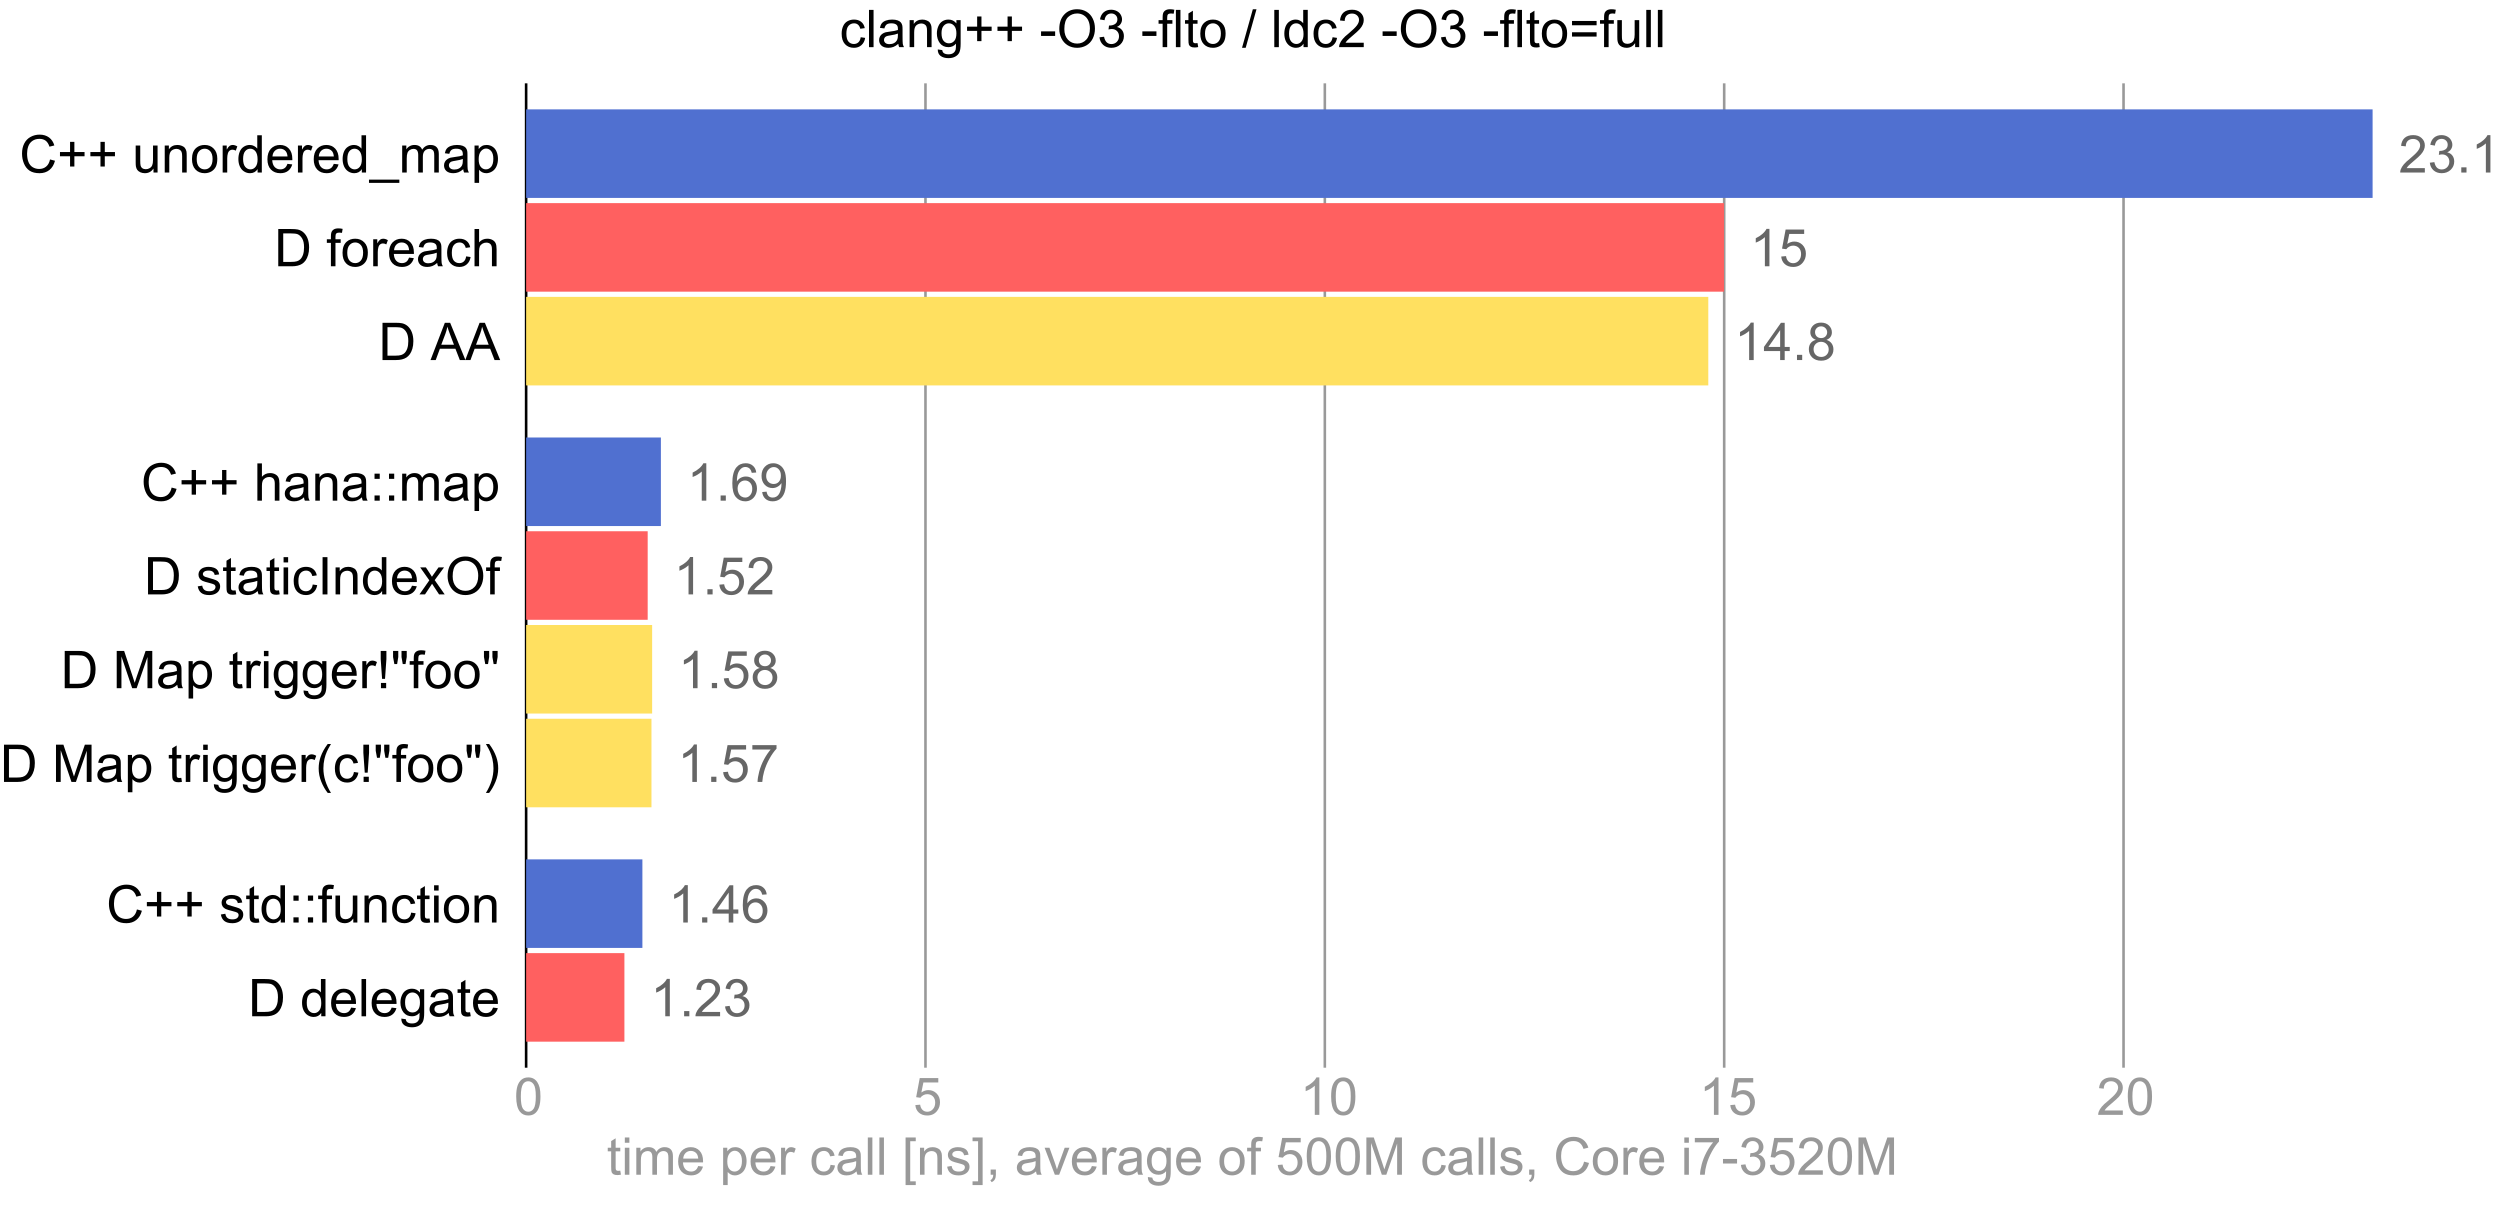 <?xml version="1.0" encoding="UTF-8"?>
<svg xmlns="http://www.w3.org/2000/svg" xmlns:xlink="http://www.w3.org/1999/xlink" width="480pt" height="234pt" viewBox="0 0 480 234" version="1.1">
<defs>
<g>
<symbol overflow="visible" id="glyph0-0">
<path style="stroke:none;" d="M 1.25 0 L 1.25 -6.25 L 6.25 -6.25 L 6.25 0 Z M 1.406 -0.156 L 6.094 -0.156 L 6.094 -6.094 L 1.406 -6.094 Z M 1.406 -0.156 "/>
</symbol>
<symbol overflow="visible" id="glyph0-1">
<path style="stroke:none;" d="M 4.047 -1.906 L 4.906 -1.781 C 4.812 -1.188 4.566 -0.719 4.172 -0.375 C 3.785 -0.039 3.312 0.125 2.75 0.125 C 2.039 0.125 1.469 -0.109 1.031 -0.578 C 0.602 -1.047 0.391 -1.711 0.391 -2.578 C 0.391 -3.129 0.484 -3.613 0.672 -4.031 C 0.859 -4.457 1.141 -4.773 1.516 -4.984 C 1.891 -5.191 2.301 -5.297 2.75 -5.297 C 3.312 -5.297 3.77 -5.156 4.125 -4.875 C 4.488 -4.594 4.723 -4.188 4.828 -3.656 L 3.969 -3.531 C 3.883 -3.875 3.738 -4.133 3.531 -4.312 C 3.332 -4.488 3.082 -4.578 2.781 -4.578 C 2.344 -4.578 1.984 -4.414 1.703 -4.094 C 1.43 -3.781 1.297 -3.281 1.297 -2.594 C 1.297 -1.895 1.426 -1.391 1.688 -1.078 C 1.957 -0.766 2.305 -0.609 2.734 -0.609 C 3.078 -0.609 3.363 -0.711 3.594 -0.922 C 3.832 -1.129 3.984 -1.457 4.047 -1.906 Z M 4.047 -1.906 "/>
</symbol>
<symbol overflow="visible" id="glyph0-2">
<path style="stroke:none;" d="M 0.641 0 L 0.641 -7.156 L 1.516 -7.156 L 1.516 0 Z M 0.641 0 "/>
</symbol>
<symbol overflow="visible" id="glyph0-3">
<path style="stroke:none;" d="M 4.047 -0.641 C 3.723 -0.359 3.41 -0.16 3.109 -0.047 C 2.805 0.066 2.484 0.125 2.141 0.125 C 1.566 0.125 1.125 -0.016 0.812 -0.297 C 0.508 -0.578 0.359 -0.938 0.359 -1.375 C 0.359 -1.625 0.414 -1.852 0.531 -2.062 C 0.645 -2.27 0.797 -2.438 0.984 -2.562 C 1.172 -2.695 1.383 -2.797 1.625 -2.859 C 1.789 -2.898 2.051 -2.941 2.406 -2.984 C 3.113 -3.066 3.633 -3.172 3.969 -3.297 C 3.969 -3.41 3.969 -3.484 3.969 -3.516 C 3.969 -3.879 3.883 -4.133 3.719 -4.281 C 3.5 -4.477 3.164 -4.578 2.719 -4.578 C 2.312 -4.578 2.008 -4.504 1.812 -4.359 C 1.613 -4.211 1.469 -3.957 1.375 -3.594 L 0.516 -3.703 C 0.586 -4.078 0.711 -4.375 0.891 -4.594 C 1.078 -4.82 1.336 -4.992 1.672 -5.109 C 2.016 -5.234 2.41 -5.297 2.859 -5.297 C 3.297 -5.297 3.648 -5.242 3.922 -5.141 C 4.203 -5.035 4.406 -4.906 4.531 -4.75 C 4.664 -4.594 4.758 -4.395 4.812 -4.156 C 4.844 -4.008 4.859 -3.738 4.859 -3.344 L 4.859 -2.172 C 4.859 -1.359 4.875 -0.844 4.906 -0.625 C 4.945 -0.406 5.023 -0.195 5.141 0 L 4.219 0 C 4.125 -0.188 4.066 -0.398 4.047 -0.641 Z M 3.969 -2.609 C 3.645 -2.473 3.164 -2.359 2.531 -2.266 C 2.176 -2.211 1.922 -2.156 1.766 -2.094 C 1.617 -2.031 1.504 -1.938 1.422 -1.812 C 1.336 -1.688 1.297 -1.547 1.297 -1.391 C 1.297 -1.16 1.383 -0.969 1.562 -0.812 C 1.738 -0.656 2 -0.578 2.344 -0.578 C 2.688 -0.578 2.988 -0.648 3.25 -0.797 C 3.508 -0.941 3.703 -1.145 3.828 -1.406 C 3.922 -1.602 3.969 -1.895 3.969 -2.281 Z M 3.969 -2.609 "/>
</symbol>
<symbol overflow="visible" id="glyph0-4">
<path style="stroke:none;" d="M 0.656 0 L 0.656 -5.188 L 1.453 -5.188 L 1.453 -4.453 C 1.828 -5.016 2.375 -5.297 3.094 -5.297 C 3.406 -5.297 3.691 -5.238 3.953 -5.125 C 4.223 -5.02 4.422 -4.875 4.547 -4.688 C 4.68 -4.508 4.773 -4.297 4.828 -4.047 C 4.859 -3.879 4.875 -3.594 4.875 -3.188 L 4.875 0 L 4 0 L 4 -3.156 C 4 -3.508 3.961 -3.773 3.891 -3.953 C 3.828 -4.129 3.707 -4.27 3.531 -4.375 C 3.352 -4.488 3.148 -4.547 2.922 -4.547 C 2.547 -4.547 2.219 -4.426 1.938 -4.188 C 1.664 -3.945 1.531 -3.492 1.531 -2.828 L 1.531 0 Z M 0.656 0 "/>
</symbol>
<symbol overflow="visible" id="glyph0-5">
<path style="stroke:none;" d="M 0.5 0.438 L 1.359 0.562 C 1.391 0.82 1.488 1.016 1.656 1.141 C 1.875 1.297 2.172 1.375 2.547 1.375 C 2.953 1.375 3.266 1.289 3.484 1.125 C 3.703 0.969 3.852 0.742 3.938 0.453 C 3.977 0.273 4 -0.098 4 -0.672 C 3.613 -0.223 3.133 0 2.562 0 C 1.852 0 1.301 -0.254 0.906 -0.766 C 0.52 -1.285 0.328 -1.906 0.328 -2.625 C 0.328 -3.113 0.414 -3.566 0.594 -3.984 C 0.77 -4.41 1.023 -4.734 1.359 -4.953 C 1.703 -5.18 2.102 -5.297 2.562 -5.297 C 3.176 -5.297 3.68 -5.051 4.078 -4.562 L 4.078 -5.188 L 4.891 -5.188 L 4.891 -0.703 C 4.891 0.109 4.805 0.68 4.641 1.016 C 4.484 1.348 4.223 1.613 3.859 1.812 C 3.504 2.008 3.066 2.109 2.547 2.109 C 1.93 2.109 1.43 1.969 1.047 1.688 C 0.672 1.406 0.488 0.988 0.5 0.438 Z M 1.219 -2.688 C 1.219 -2.008 1.352 -1.516 1.625 -1.203 C 1.895 -0.891 2.234 -0.734 2.641 -0.734 C 3.047 -0.734 3.383 -0.883 3.656 -1.188 C 3.938 -1.5 4.078 -1.988 4.078 -2.656 C 4.078 -3.289 3.938 -3.77 3.656 -4.094 C 3.375 -4.414 3.031 -4.578 2.625 -4.578 C 2.238 -4.578 1.906 -4.414 1.625 -4.094 C 1.352 -3.781 1.219 -3.312 1.219 -2.688 Z M 1.219 -2.688 "/>
</symbol>
<symbol overflow="visible" id="glyph0-6">
<path style="stroke:none;" d="M 2.5 -1.156 L 2.5 -3.125 L 0.562 -3.125 L 0.562 -3.938 L 2.5 -3.938 L 2.5 -5.891 L 3.328 -5.891 L 3.328 -3.938 L 5.281 -3.938 L 5.281 -3.125 L 3.328 -3.125 L 3.328 -1.156 Z M 2.5 -1.156 "/>
</symbol>
<symbol overflow="visible" id="glyph0-7">
<path style="stroke:none;" d=""/>
</symbol>
<symbol overflow="visible" id="glyph0-8">
<path style="stroke:none;" d="M 0.312 -2.156 L 0.312 -3.031 L 3.016 -3.031 L 3.016 -2.156 Z M 0.312 -2.156 "/>
</symbol>
<symbol overflow="visible" id="glyph0-9">
<path style="stroke:none;" d="M 0.484 -3.484 C 0.484 -4.672 0.801 -5.598 1.438 -6.266 C 2.07 -6.941 2.895 -7.281 3.906 -7.281 C 4.57 -7.281 5.172 -7.125 5.703 -6.812 C 6.234 -6.5 6.633 -6.055 6.906 -5.484 C 7.188 -4.922 7.328 -4.281 7.328 -3.562 C 7.328 -2.844 7.18 -2.195 6.891 -1.625 C 6.598 -1.051 6.18 -0.613 5.641 -0.312 C 5.109 -0.02 4.531 0.125 3.906 0.125 C 3.227 0.125 2.625 -0.035 2.094 -0.359 C 1.562 -0.691 1.16 -1.141 0.891 -1.703 C 0.617 -2.266 0.484 -2.859 0.484 -3.484 Z M 1.453 -3.469 C 1.453 -2.602 1.688 -1.922 2.156 -1.422 C 2.625 -0.93 3.207 -0.688 3.906 -0.688 C 4.613 -0.688 5.195 -0.938 5.656 -1.438 C 6.125 -1.938 6.359 -2.648 6.359 -3.578 C 6.359 -4.16 6.258 -4.664 6.062 -5.094 C 5.863 -5.531 5.57 -5.867 5.188 -6.109 C 4.812 -6.348 4.391 -6.469 3.922 -6.469 C 3.242 -6.469 2.66 -6.238 2.172 -5.781 C 1.691 -5.32 1.453 -4.551 1.453 -3.469 Z M 1.453 -3.469 "/>
</symbol>
<symbol overflow="visible" id="glyph0-10">
<path style="stroke:none;" d="M 0.422 -1.891 L 1.297 -2 C 1.398 -1.508 1.57 -1.148 1.812 -0.922 C 2.051 -0.703 2.348 -0.594 2.703 -0.594 C 3.117 -0.594 3.469 -0.734 3.75 -1.016 C 4.031 -1.305 4.172 -1.664 4.172 -2.094 C 4.172 -2.5 4.039 -2.832 3.781 -3.094 C 3.52 -3.352 3.188 -3.484 2.781 -3.484 C 2.613 -3.484 2.406 -3.453 2.156 -3.391 L 2.25 -4.156 C 2.312 -4.156 2.359 -4.156 2.391 -4.156 C 2.766 -4.156 3.102 -4.25 3.406 -4.438 C 3.707 -4.633 3.859 -4.938 3.859 -5.344 C 3.859 -5.664 3.75 -5.93 3.531 -6.141 C 3.312 -6.359 3.031 -6.469 2.688 -6.469 C 2.344 -6.469 2.055 -6.359 1.828 -6.141 C 1.598 -5.93 1.453 -5.609 1.391 -5.172 L 0.516 -5.328 C 0.617 -5.922 0.859 -6.379 1.234 -6.703 C 1.617 -7.023 2.094 -7.188 2.656 -7.188 C 3.051 -7.188 3.41 -7.102 3.734 -6.938 C 4.066 -6.77 4.316 -6.539 4.484 -6.25 C 4.66 -5.957 4.75 -5.648 4.75 -5.328 C 4.75 -5.016 4.664 -4.734 4.5 -4.484 C 4.344 -4.234 4.098 -4.031 3.766 -3.875 C 4.191 -3.781 4.52 -3.578 4.75 -3.266 C 4.988 -2.961 5.109 -2.578 5.109 -2.109 C 5.109 -1.484 4.879 -0.953 4.422 -0.516 C 3.961 -0.086 3.391 0.125 2.703 0.125 C 2.066 0.125 1.539 -0.062 1.125 -0.438 C 0.719 -0.812 0.484 -1.297 0.422 -1.891 Z M 0.422 -1.891 "/>
</symbol>
<symbol overflow="visible" id="glyph0-11">
<path style="stroke:none;" d="M 0.875 0 L 0.875 -4.5 L 0.094 -4.5 L 0.094 -5.188 L 0.875 -5.188 L 0.875 -5.734 C 0.875 -6.086 0.906 -6.348 0.969 -6.516 C 1.051 -6.742 1.195 -6.926 1.406 -7.062 C 1.625 -7.207 1.926 -7.281 2.312 -7.281 C 2.551 -7.281 2.82 -7.25 3.125 -7.188 L 3 -6.422 C 2.812 -6.453 2.633 -6.469 2.469 -6.469 C 2.207 -6.469 2.02 -6.41 1.906 -6.297 C 1.801 -6.191 1.75 -5.984 1.75 -5.672 L 1.75 -5.188 L 2.75 -5.188 L 2.75 -4.5 L 1.75 -4.5 L 1.75 0 Z M 0.875 0 "/>
</symbol>
<symbol overflow="visible" id="glyph0-12">
<path style="stroke:none;" d="M 2.578 -0.781 L 2.703 -0.016 C 2.453 0.035 2.234 0.062 2.047 0.062 C 1.723 0.062 1.473 0.016 1.297 -0.078 C 1.117 -0.18 0.992 -0.316 0.922 -0.484 C 0.859 -0.648 0.828 -0.992 0.828 -1.516 L 0.828 -4.5 L 0.172 -4.5 L 0.172 -5.188 L 0.828 -5.188 L 0.828 -6.469 L 1.688 -7 L 1.688 -5.188 L 2.578 -5.188 L 2.578 -4.5 L 1.688 -4.5 L 1.688 -1.469 C 1.688 -1.219 1.703 -1.055 1.734 -0.984 C 1.766 -0.91 1.816 -0.852 1.891 -0.812 C 1.961 -0.77 2.062 -0.75 2.188 -0.75 C 2.289 -0.75 2.422 -0.758 2.578 -0.781 Z M 2.578 -0.781 "/>
</symbol>
<symbol overflow="visible" id="glyph0-13">
<path style="stroke:none;" d="M 0.328 -2.594 C 0.328 -3.551 0.598 -4.266 1.141 -4.734 C 1.578 -5.109 2.117 -5.297 2.766 -5.297 C 3.473 -5.297 4.051 -5.062 4.5 -4.594 C 4.957 -4.133 5.188 -3.492 5.188 -2.672 C 5.188 -2.004 5.086 -1.477 4.891 -1.094 C 4.691 -0.707 4.398 -0.406 4.016 -0.188 C 3.629 0.02 3.211 0.125 2.766 0.125 C 2.035 0.125 1.445 -0.109 1 -0.578 C 0.551 -1.047 0.328 -1.719 0.328 -2.594 Z M 1.234 -2.594 C 1.234 -1.926 1.379 -1.426 1.672 -1.094 C 1.961 -0.77 2.328 -0.609 2.766 -0.609 C 3.203 -0.609 3.562 -0.773 3.844 -1.109 C 4.133 -1.441 4.281 -1.945 4.281 -2.625 C 4.281 -3.258 4.133 -3.742 3.844 -4.078 C 3.551 -4.41 3.191 -4.578 2.766 -4.578 C 2.328 -4.578 1.961 -4.41 1.672 -4.078 C 1.379 -3.754 1.234 -3.258 1.234 -2.594 Z M 1.234 -2.594 "/>
</symbol>
<symbol overflow="visible" id="glyph0-14">
<path style="stroke:none;" d="M 0 0.125 L 2.078 -7.281 L 2.781 -7.281 L 0.703 0.125 Z M 0 0.125 "/>
</symbol>
<symbol overflow="visible" id="glyph0-15">
<path style="stroke:none;" d="M 4.031 0 L 4.031 -0.656 C 3.695 -0.133 3.211 0.125 2.578 0.125 C 2.16 0.125 1.773 0.008 1.422 -0.219 C 1.078 -0.445 0.812 -0.766 0.625 -1.172 C 0.438 -1.586 0.344 -2.062 0.344 -2.594 C 0.344 -3.102 0.426 -3.566 0.594 -3.984 C 0.77 -4.41 1.031 -4.734 1.375 -4.953 C 1.719 -5.18 2.102 -5.297 2.531 -5.297 C 2.844 -5.297 3.117 -5.227 3.359 -5.094 C 3.609 -4.969 3.812 -4.801 3.969 -4.594 L 3.969 -7.156 L 4.844 -7.156 L 4.844 0 Z M 1.25 -2.594 C 1.25 -1.926 1.383 -1.426 1.656 -1.094 C 1.938 -0.77 2.27 -0.609 2.656 -0.609 C 3.039 -0.609 3.363 -0.766 3.625 -1.078 C 3.895 -1.391 4.031 -1.867 4.031 -2.516 C 4.031 -3.223 3.895 -3.742 3.625 -4.078 C 3.352 -4.41 3.02 -4.578 2.625 -4.578 C 2.227 -4.578 1.898 -4.414 1.641 -4.094 C 1.379 -3.781 1.25 -3.281 1.25 -2.594 Z M 1.25 -2.594 "/>
</symbol>
<symbol overflow="visible" id="glyph0-16">
<path style="stroke:none;" d="M 5.031 -0.844 L 5.031 0 L 0.297 0 C 0.297 -0.207 0.332 -0.41 0.406 -0.609 C 0.531 -0.93 0.723 -1.25 0.984 -1.562 C 1.242 -1.875 1.629 -2.234 2.141 -2.641 C 2.91 -3.285 3.43 -3.789 3.703 -4.156 C 3.984 -4.531 4.125 -4.883 4.125 -5.219 C 4.125 -5.57 4 -5.863 3.75 -6.094 C 3.5 -6.332 3.176 -6.453 2.781 -6.453 C 2.352 -6.453 2.008 -6.328 1.75 -6.078 C 1.5 -5.828 1.375 -5.477 1.375 -5.031 L 0.469 -5.125 C 0.531 -5.789 0.758 -6.301 1.156 -6.656 C 1.562 -7.008 2.109 -7.188 2.797 -7.188 C 3.484 -7.188 4.023 -6.992 4.422 -6.609 C 4.828 -6.234 5.031 -5.766 5.031 -5.203 C 5.031 -4.91 4.969 -4.625 4.844 -4.344 C 4.727 -4.07 4.535 -3.781 4.266 -3.469 C 3.992 -3.164 3.539 -2.75 2.906 -2.219 C 2.383 -1.781 2.047 -1.477 1.891 -1.312 C 1.742 -1.156 1.625 -1 1.531 -0.844 Z M 5.031 -0.844 "/>
</symbol>
<symbol overflow="visible" id="glyph0-17">
<path style="stroke:none;" d="M 5.281 -4.203 L 0.562 -4.203 L 0.562 -5.031 L 5.281 -5.031 Z M 5.281 -2.031 L 0.562 -2.031 L 0.562 -2.859 L 5.281 -2.859 Z M 5.281 -2.031 "/>
</symbol>
<symbol overflow="visible" id="glyph0-18">
<path style="stroke:none;" d="M 4.062 0 L 4.062 -0.766 C 3.656 -0.172 3.102 0.125 2.406 0.125 C 2.102 0.125 1.816 0.066 1.547 -0.047 C 1.285 -0.172 1.086 -0.32 0.953 -0.5 C 0.828 -0.676 0.738 -0.895 0.688 -1.156 C 0.656 -1.32 0.641 -1.594 0.641 -1.969 L 0.641 -5.188 L 1.516 -5.188 L 1.516 -2.312 C 1.516 -1.852 1.535 -1.539 1.578 -1.375 C 1.629 -1.145 1.742 -0.961 1.922 -0.828 C 2.098 -0.703 2.32 -0.641 2.594 -0.641 C 2.852 -0.641 3.098 -0.707 3.328 -0.844 C 3.555 -0.977 3.719 -1.16 3.812 -1.391 C 3.914 -1.629 3.969 -1.969 3.969 -2.406 L 3.969 -5.188 L 4.844 -5.188 L 4.844 0 Z M 4.062 0 "/>
</symbol>
<symbol overflow="visible" id="glyph0-19">
<path style="stroke:none;" d="M 0.422 -3.531 C 0.422 -4.375 0.504 -5.051 0.672 -5.562 C 0.848 -6.082 1.109 -6.484 1.453 -6.766 C 1.797 -7.047 2.227 -7.188 2.75 -7.188 C 3.133 -7.188 3.469 -7.109 3.75 -6.953 C 4.039 -6.797 4.281 -6.57 4.469 -6.281 C 4.664 -5.988 4.816 -5.633 4.922 -5.219 C 5.023 -4.801 5.078 -4.238 5.078 -3.531 C 5.078 -2.688 4.988 -2.004 4.812 -1.484 C 4.645 -0.973 4.391 -0.578 4.047 -0.297 C 3.703 -0.016 3.27 0.125 2.75 0.125 C 2.062 0.125 1.52 -0.125 1.125 -0.625 C 0.656 -1.219 0.422 -2.188 0.422 -3.531 Z M 1.312 -3.531 C 1.312 -2.352 1.445 -1.566 1.719 -1.172 C 2 -0.785 2.344 -0.594 2.75 -0.594 C 3.156 -0.594 3.492 -0.785 3.766 -1.172 C 4.047 -1.566 4.188 -2.352 4.188 -3.531 C 4.188 -4.707 4.047 -5.488 3.766 -5.875 C 3.492 -6.258 3.148 -6.453 2.734 -6.453 C 2.336 -6.453 2.016 -6.285 1.766 -5.953 C 1.461 -5.516 1.312 -4.707 1.312 -3.531 Z M 1.312 -3.531 "/>
</symbol>
<symbol overflow="visible" id="glyph0-20">
<path style="stroke:none;" d="M 0.422 -1.875 L 1.344 -1.953 C 1.406 -1.504 1.562 -1.164 1.812 -0.938 C 2.062 -0.707 2.363 -0.594 2.719 -0.594 C 3.133 -0.594 3.488 -0.754 3.781 -1.078 C 4.082 -1.398 4.234 -1.82 4.234 -2.344 C 4.234 -2.844 4.094 -3.238 3.812 -3.531 C 3.531 -3.82 3.16 -3.969 2.703 -3.969 C 2.422 -3.969 2.164 -3.898 1.938 -3.766 C 1.707 -3.641 1.523 -3.477 1.391 -3.281 L 0.578 -3.391 L 1.266 -7.062 L 4.828 -7.062 L 4.828 -6.219 L 1.969 -6.219 L 1.578 -4.297 C 2.016 -4.598 2.469 -4.75 2.938 -4.75 C 3.562 -4.75 4.086 -4.531 4.516 -4.094 C 4.941 -3.664 5.156 -3.109 5.156 -2.422 C 5.156 -1.773 4.969 -1.219 4.594 -0.75 C 4.133 -0.164 3.508 0.125 2.719 0.125 C 2.062 0.125 1.523 -0.055 1.109 -0.422 C 0.703 -0.785 0.473 -1.27 0.422 -1.875 Z M 0.422 -1.875 "/>
</symbol>
<symbol overflow="visible" id="glyph0-21">
<path style="stroke:none;" d="M 3.719 0 L 2.844 0 L 2.844 -5.594 C 2.633 -5.395 2.359 -5.191 2.016 -4.984 C 1.672 -4.785 1.363 -4.641 1.094 -4.547 L 1.094 -5.391 C 1.582 -5.617 2.008 -5.895 2.375 -6.219 C 2.75 -6.551 3.008 -6.875 3.156 -7.188 L 3.719 -7.188 Z M 3.719 0 "/>
</symbol>
<symbol overflow="visible" id="glyph0-22">
<path style="stroke:none;" d="M 0.672 -6.141 L 0.672 -7.156 L 1.547 -7.156 L 1.547 -6.141 Z M 0.672 0 L 0.672 -5.188 L 1.547 -5.188 L 1.547 0 Z M 0.672 0 "/>
</symbol>
<symbol overflow="visible" id="glyph0-23">
<path style="stroke:none;" d="M 0.656 0 L 0.656 -5.188 L 1.453 -5.188 L 1.453 -4.453 C 1.609 -4.711 1.82 -4.914 2.094 -5.062 C 2.363 -5.219 2.672 -5.297 3.016 -5.297 C 3.398 -5.297 3.711 -5.219 3.953 -5.062 C 4.203 -4.906 4.379 -4.68 4.484 -4.391 C 4.891 -4.992 5.422 -5.297 6.078 -5.297 C 6.598 -5.297 6.992 -5.156 7.266 -4.875 C 7.547 -4.594 7.688 -4.156 7.688 -3.562 L 7.688 0 L 6.812 0 L 6.812 -3.266 C 6.812 -3.617 6.781 -3.875 6.719 -4.031 C 6.664 -4.188 6.562 -4.312 6.406 -4.406 C 6.258 -4.5 6.086 -4.547 5.891 -4.547 C 5.523 -4.547 5.223 -4.422 4.984 -4.172 C 4.742 -3.93 4.625 -3.547 4.625 -3.016 L 4.625 0 L 3.734 0 L 3.734 -3.375 C 3.734 -3.758 3.66 -4.051 3.516 -4.25 C 3.379 -4.445 3.148 -4.547 2.828 -4.547 C 2.578 -4.547 2.348 -4.477 2.141 -4.344 C 1.93 -4.219 1.773 -4.031 1.672 -3.781 C 1.578 -3.531 1.531 -3.164 1.531 -2.688 L 1.531 0 Z M 0.656 0 "/>
</symbol>
<symbol overflow="visible" id="glyph0-24">
<path style="stroke:none;" d="M 4.203 -1.672 L 5.125 -1.562 C 4.977 -1.031 4.707 -0.613 4.312 -0.312 C 3.926 -0.02 3.438 0.125 2.844 0.125 C 2.082 0.125 1.477 -0.109 1.031 -0.578 C 0.582 -1.047 0.359 -1.703 0.359 -2.547 C 0.359 -3.422 0.582 -4.098 1.031 -4.578 C 1.488 -5.055 2.07 -5.297 2.781 -5.297 C 3.477 -5.297 4.047 -5.062 4.484 -4.594 C 4.922 -4.125 5.141 -3.461 5.141 -2.609 C 5.141 -2.555 5.141 -2.477 5.141 -2.375 L 1.281 -2.375 C 1.312 -1.801 1.469 -1.363 1.75 -1.062 C 2.039 -0.758 2.406 -0.609 2.844 -0.609 C 3.164 -0.609 3.441 -0.691 3.672 -0.859 C 3.898 -1.023 4.078 -1.297 4.203 -1.672 Z M 1.328 -3.094 L 4.219 -3.094 C 4.176 -3.531 4.066 -3.859 3.891 -4.078 C 3.609 -4.41 3.242 -4.578 2.797 -4.578 C 2.391 -4.578 2.051 -4.441 1.781 -4.172 C 1.508 -3.898 1.359 -3.539 1.328 -3.094 Z M 1.328 -3.094 "/>
</symbol>
<symbol overflow="visible" id="glyph0-25">
<path style="stroke:none;" d="M 0.656 1.984 L 0.656 -5.188 L 1.453 -5.188 L 1.453 -4.516 C 1.648 -4.773 1.863 -4.969 2.094 -5.094 C 2.332 -5.227 2.625 -5.297 2.969 -5.297 C 3.406 -5.297 3.789 -5.18 4.125 -4.953 C 4.469 -4.734 4.723 -4.414 4.891 -4 C 5.066 -3.582 5.156 -3.125 5.156 -2.625 C 5.156 -2.102 5.062 -1.629 4.875 -1.203 C 4.688 -0.773 4.41 -0.445 4.047 -0.219 C 3.68 0.008 3.301 0.125 2.906 0.125 C 2.613 0.125 2.348 0.062 2.109 -0.062 C 1.879 -0.188 1.688 -0.344 1.531 -0.531 L 1.531 1.984 Z M 1.453 -2.562 C 1.453 -1.895 1.586 -1.398 1.859 -1.078 C 2.129 -0.766 2.457 -0.609 2.844 -0.609 C 3.227 -0.609 3.562 -0.77 3.844 -1.094 C 4.125 -1.426 4.266 -1.941 4.266 -2.641 C 4.266 -3.297 4.129 -3.785 3.859 -4.109 C 3.586 -4.441 3.258 -4.609 2.875 -4.609 C 2.5 -4.609 2.164 -4.43 1.875 -4.078 C 1.594 -3.734 1.453 -3.227 1.453 -2.562 Z M 1.453 -2.562 "/>
</symbol>
<symbol overflow="visible" id="glyph0-26">
<path style="stroke:none;" d="M 0.656 0 L 0.656 -5.188 L 1.438 -5.188 L 1.438 -4.406 C 1.645 -4.77 1.832 -5.008 2 -5.125 C 2.164 -5.238 2.352 -5.297 2.562 -5.297 C 2.863 -5.297 3.164 -5.203 3.469 -5.016 L 3.172 -4.203 C 2.953 -4.328 2.734 -4.391 2.516 -4.391 C 2.328 -4.391 2.156 -4.332 2 -4.219 C 1.844 -4.102 1.734 -3.941 1.672 -3.734 C 1.578 -3.422 1.531 -3.082 1.531 -2.719 L 1.531 0 Z M 0.656 0 "/>
</symbol>
<symbol overflow="visible" id="glyph0-27">
<path style="stroke:none;" d="M 0.672 1.984 L 0.672 -7.156 L 2.625 -7.156 L 2.625 -6.438 L 1.562 -6.438 L 1.562 1.266 L 2.625 1.266 L 2.625 1.984 Z M 0.672 1.984 "/>
</symbol>
<symbol overflow="visible" id="glyph0-28">
<path style="stroke:none;" d="M 0.312 -1.547 L 1.172 -1.688 C 1.223 -1.332 1.359 -1.062 1.578 -0.875 C 1.805 -0.695 2.117 -0.609 2.516 -0.609 C 2.922 -0.609 3.223 -0.688 3.422 -0.844 C 3.617 -1.008 3.719 -1.207 3.719 -1.438 C 3.719 -1.633 3.629 -1.789 3.453 -1.906 C 3.328 -1.977 3.023 -2.078 2.547 -2.203 C 1.91 -2.359 1.469 -2.492 1.219 -2.609 C 0.969 -2.734 0.773 -2.898 0.641 -3.109 C 0.516 -3.316 0.453 -3.551 0.453 -3.812 C 0.453 -4.039 0.504 -4.254 0.609 -4.453 C 0.711 -4.648 0.859 -4.812 1.047 -4.938 C 1.18 -5.039 1.363 -5.125 1.594 -5.188 C 1.832 -5.258 2.086 -5.297 2.359 -5.297 C 2.766 -5.297 3.117 -5.238 3.422 -5.125 C 3.734 -5.008 3.961 -4.848 4.109 -4.641 C 4.266 -4.441 4.367 -4.176 4.422 -3.844 L 3.562 -3.734 C 3.52 -3.992 3.406 -4.195 3.219 -4.344 C 3.031 -4.5 2.766 -4.578 2.422 -4.578 C 2.023 -4.578 1.738 -4.508 1.562 -4.375 C 1.383 -4.25 1.297 -4.094 1.297 -3.906 C 1.297 -3.789 1.332 -3.691 1.406 -3.609 C 1.477 -3.516 1.594 -3.438 1.75 -3.375 C 1.832 -3.344 2.094 -3.266 2.531 -3.141 C 3.145 -2.973 3.57 -2.836 3.812 -2.734 C 4.062 -2.629 4.254 -2.473 4.391 -2.266 C 4.535 -2.066 4.609 -1.82 4.609 -1.531 C 4.609 -1.227 4.523 -0.945 4.359 -0.688 C 4.191 -0.438 3.945 -0.238 3.625 -0.094 C 3.301 0.051 2.938 0.125 2.531 0.125 C 1.852 0.125 1.336 -0.016 0.984 -0.297 C 0.629 -0.578 0.406 -0.992 0.312 -1.547 Z M 0.312 -1.547 "/>
</symbol>
<symbol overflow="visible" id="glyph0-29">
<path style="stroke:none;" d="M 2.125 1.984 L 0.188 1.984 L 0.188 1.266 L 1.25 1.266 L 1.25 -6.438 L 0.188 -6.438 L 0.188 -7.156 L 2.125 -7.156 Z M 2.125 1.984 "/>
</symbol>
<symbol overflow="visible" id="glyph0-30">
<path style="stroke:none;" d="M 0.891 0 L 0.891 -1 L 1.891 -1 L 1.891 0 C 1.891 0.363 1.82 0.66 1.688 0.891 C 1.562 1.117 1.359 1.297 1.078 1.422 L 0.828 1.047 C 1.016 0.961 1.148 0.836 1.234 0.672 C 1.328 0.516 1.379 0.289 1.391 0 Z M 0.891 0 "/>
</symbol>
<symbol overflow="visible" id="glyph0-31">
<path style="stroke:none;" d="M 2.094 0 L 0.125 -5.188 L 1.062 -5.188 L 2.172 -2.078 C 2.285 -1.742 2.395 -1.395 2.5 -1.031 C 2.582 -1.312 2.691 -1.641 2.828 -2.016 L 3.984 -5.188 L 4.891 -5.188 L 2.922 0 Z M 2.094 0 "/>
</symbol>
<symbol overflow="visible" id="glyph0-32">
<path style="stroke:none;" d="M 0.75 0 L 0.75 -7.156 L 2.172 -7.156 L 3.859 -2.094 C 4.016 -1.613 4.129 -1.258 4.203 -1.031 C 4.285 -1.289 4.41 -1.672 4.578 -2.172 L 6.297 -7.156 L 7.578 -7.156 L 7.578 0 L 6.656 0 L 6.656 -5.984 L 4.578 0 L 3.719 0 L 1.656 -6.094 L 1.656 0 Z M 0.75 0 "/>
</symbol>
<symbol overflow="visible" id="glyph0-33">
<path style="stroke:none;" d="M 5.875 -2.516 L 6.828 -2.266 C 6.629 -1.492 6.27 -0.898 5.75 -0.484 C 5.238 -0.078 4.609 0.125 3.859 0.125 C 3.086 0.125 2.457 -0.031 1.969 -0.344 C 1.488 -0.664 1.125 -1.125 0.875 -1.719 C 0.625 -2.312 0.5 -2.953 0.5 -3.641 C 0.5 -4.379 0.641 -5.023 0.922 -5.578 C 1.211 -6.141 1.617 -6.562 2.141 -6.844 C 2.672 -7.133 3.25 -7.281 3.875 -7.281 C 4.594 -7.281 5.195 -7.098 5.688 -6.734 C 6.176 -6.367 6.516 -5.859 6.703 -5.203 L 5.766 -4.969 C 5.598 -5.488 5.359 -5.867 5.047 -6.109 C 4.734 -6.348 4.336 -6.469 3.859 -6.469 C 3.305 -6.469 2.844 -6.332 2.469 -6.062 C 2.102 -5.801 1.844 -5.445 1.688 -5 C 1.539 -4.562 1.469 -4.109 1.469 -3.641 C 1.469 -3.023 1.555 -2.488 1.734 -2.031 C 1.91 -1.582 2.188 -1.242 2.562 -1.016 C 2.938 -0.797 3.344 -0.688 3.781 -0.688 C 4.312 -0.688 4.758 -0.836 5.125 -1.141 C 5.5 -1.453 5.75 -1.91 5.875 -2.516 Z M 5.875 -2.516 "/>
</symbol>
<symbol overflow="visible" id="glyph0-34">
<path style="stroke:none;" d="M 0.469 -6.219 L 0.469 -7.062 L 5.109 -7.062 L 5.109 -6.375 C 4.648 -5.895 4.195 -5.254 3.75 -4.453 C 3.301 -3.648 2.957 -2.82 2.719 -1.969 C 2.539 -1.363 2.426 -0.707 2.375 0 L 1.469 0 C 1.477 -0.562 1.586 -1.238 1.797 -2.031 C 2.016 -2.832 2.32 -3.602 2.719 -4.344 C 3.113 -5.082 3.535 -5.707 3.984 -6.219 Z M 0.469 -6.219 "/>
</symbol>
<symbol overflow="visible" id="glyph0-35">
<path style="stroke:none;" d="M -0.156 1.984 L -0.156 1.359 L 5.672 1.359 L 5.672 1.984 Z M -0.156 1.984 "/>
</symbol>
<symbol overflow="visible" id="glyph0-36">
<path style="stroke:none;" d="M 0.906 0 L 0.906 -1 L 1.906 -1 L 1.906 0 Z M 0.906 0 "/>
</symbol>
<symbol overflow="visible" id="glyph0-37">
<path style="stroke:none;" d="M 0.766 0 L 0.766 -7.156 L 3.234 -7.156 C 3.797 -7.156 4.223 -7.125 4.516 -7.062 C 4.922 -6.969 5.27 -6.797 5.562 -6.547 C 5.938 -6.223 6.219 -5.812 6.406 -5.312 C 6.594 -4.82 6.688 -4.258 6.688 -3.625 C 6.688 -3.07 6.625 -2.586 6.5 -2.172 C 6.375 -1.754 6.211 -1.406 6.016 -1.125 C 5.816 -0.852 5.598 -0.641 5.359 -0.484 C 5.117 -0.328 4.832 -0.207 4.5 -0.125 C 4.164 -0.039 3.785 0 3.359 0 Z M 1.719 -0.844 L 3.25 -0.844 C 3.719 -0.844 4.086 -0.883 4.359 -0.969 C 4.629 -1.062 4.844 -1.188 5 -1.344 C 5.227 -1.57 5.406 -1.875 5.531 -2.25 C 5.656 -2.633 5.719 -3.098 5.719 -3.641 C 5.719 -4.379 5.594 -4.953 5.344 -5.359 C 5.094 -5.766 4.797 -6.035 4.453 -6.172 C 4.191 -6.266 3.781 -6.312 3.219 -6.312 L 1.719 -6.312 Z M 1.719 -0.844 "/>
</symbol>
<symbol overflow="visible" id="glyph0-38">
<path style="stroke:none;" d="M 0.656 0 L 0.656 -7.156 L 1.531 -7.156 L 1.531 -4.594 C 1.945 -5.062 2.469 -5.297 3.094 -5.297 C 3.477 -5.297 3.812 -5.219 4.094 -5.062 C 4.375 -4.914 4.578 -4.707 4.703 -4.438 C 4.828 -4.176 4.891 -3.789 4.891 -3.281 L 4.891 0 L 4 0 L 4 -3.281 C 4 -3.727 3.906 -4.051 3.719 -4.25 C 3.531 -4.445 3.258 -4.547 2.906 -4.547 C 2.645 -4.547 2.398 -4.477 2.172 -4.344 C 1.941 -4.207 1.773 -4.023 1.672 -3.797 C 1.578 -3.566 1.531 -3.25 1.531 -2.844 L 1.531 0 Z M 0.656 0 "/>
</symbol>
<symbol overflow="visible" id="glyph0-39">
<path style="stroke:none;" d="M -0.016 0 L 2.734 -7.156 L 3.75 -7.156 L 6.688 0 L 5.609 0 L 4.766 -2.172 L 1.781 -2.172 L 0.984 0 Z M 2.047 -2.938 L 4.484 -2.938 L 3.734 -4.922 C 3.504 -5.523 3.332 -6.02 3.219 -6.406 C 3.133 -5.945 3.008 -5.492 2.844 -5.047 Z M 2.047 -2.938 "/>
</symbol>
<symbol overflow="visible" id="glyph0-40">
<path style="stroke:none;" d="M 3.234 0 L 3.234 -1.719 L 0.125 -1.719 L 0.125 -2.516 L 3.391 -7.156 L 4.109 -7.156 L 4.109 -2.516 L 5.078 -2.516 L 5.078 -1.719 L 4.109 -1.719 L 4.109 0 Z M 3.234 -2.516 L 3.234 -5.75 L 0.984 -2.516 Z M 3.234 -2.516 "/>
</symbol>
<symbol overflow="visible" id="glyph0-41">
<path style="stroke:none;" d="M 1.766 -3.875 C 1.398 -4.008 1.129 -4.203 0.953 -4.453 C 0.773 -4.703 0.688 -5 0.688 -5.344 C 0.688 -5.863 0.875 -6.301 1.25 -6.656 C 1.625 -7.008 2.125 -7.188 2.75 -7.188 C 3.375 -7.188 3.875 -7.004 4.25 -6.641 C 4.633 -6.273 4.828 -5.832 4.828 -5.312 C 4.828 -4.977 4.738 -4.688 4.562 -4.438 C 4.395 -4.195 4.133 -4.008 3.781 -3.875 C 4.219 -3.738 4.551 -3.508 4.781 -3.188 C 5.008 -2.863 5.125 -2.484 5.125 -2.047 C 5.125 -1.43 4.906 -0.914 4.469 -0.5 C 4.039 -0.082 3.473 0.125 2.766 0.125 C 2.055 0.125 1.484 -0.082 1.047 -0.5 C 0.617 -0.926 0.406 -1.453 0.406 -2.078 C 0.406 -2.535 0.52 -2.922 0.75 -3.234 C 0.988 -3.555 1.328 -3.77 1.766 -3.875 Z M 1.594 -5.375 C 1.594 -5.031 1.703 -4.75 1.922 -4.531 C 2.141 -4.32 2.422 -4.219 2.766 -4.219 C 3.109 -4.219 3.383 -4.32 3.594 -4.531 C 3.812 -4.75 3.922 -5.016 3.922 -5.328 C 3.922 -5.648 3.805 -5.922 3.578 -6.141 C 3.359 -6.359 3.086 -6.469 2.766 -6.469 C 2.422 -6.469 2.141 -6.359 1.922 -6.141 C 1.703 -5.93 1.594 -5.676 1.594 -5.375 Z M 1.312 -2.062 C 1.312 -1.812 1.367 -1.566 1.484 -1.328 C 1.609 -1.098 1.785 -0.914 2.016 -0.781 C 2.254 -0.656 2.508 -0.594 2.781 -0.594 C 3.195 -0.594 3.539 -0.727 3.812 -1 C 4.082 -1.27 4.219 -1.613 4.219 -2.031 C 4.219 -2.457 4.078 -2.805 3.797 -3.078 C 3.516 -3.359 3.164 -3.5 2.75 -3.5 C 2.332 -3.5 1.988 -3.363 1.719 -3.094 C 1.445 -2.82 1.312 -2.477 1.312 -2.062 Z M 1.312 -2.062 "/>
</symbol>
<symbol overflow="visible" id="glyph0-42">
<path style="stroke:none;" d="M 0.906 -4.188 L 0.906 -5.188 L 1.906 -5.188 L 1.906 -4.188 Z M 0.906 0 L 0.906 -1 L 1.906 -1 L 1.906 0 Z M 0.906 0 "/>
</symbol>
<symbol overflow="visible" id="glyph0-43">
<path style="stroke:none;" d="M 4.969 -5.406 L 4.109 -5.344 C 4.023 -5.688 3.91 -5.938 3.766 -6.094 C 3.523 -6.344 3.234 -6.469 2.891 -6.469 C 2.609 -6.469 2.363 -6.391 2.156 -6.234 C 1.875 -6.023 1.656 -5.727 1.5 -5.344 C 1.344 -4.957 1.258 -4.406 1.25 -3.688 C 1.457 -4.008 1.711 -4.25 2.016 -4.406 C 2.328 -4.562 2.648 -4.641 2.984 -4.641 C 3.578 -4.641 4.078 -4.422 4.484 -3.984 C 4.898 -3.555 5.109 -3.004 5.109 -2.328 C 5.109 -1.879 5.008 -1.461 4.812 -1.078 C 4.613 -0.691 4.344 -0.395 4 -0.188 C 3.664 0.02 3.285 0.125 2.859 0.125 C 2.129 0.125 1.531 -0.145 1.062 -0.688 C 0.602 -1.227 0.375 -2.113 0.375 -3.344 C 0.375 -4.727 0.629 -5.738 1.141 -6.375 C 1.586 -6.914 2.188 -7.188 2.938 -7.188 C 3.508 -7.188 3.973 -7.023 4.328 -6.703 C 4.691 -6.391 4.906 -5.957 4.969 -5.406 Z M 1.391 -2.312 C 1.391 -2.008 1.453 -1.719 1.578 -1.438 C 1.703 -1.164 1.879 -0.957 2.109 -0.812 C 2.348 -0.664 2.594 -0.594 2.844 -0.594 C 3.219 -0.594 3.535 -0.742 3.797 -1.047 C 4.066 -1.348 4.203 -1.754 4.203 -2.266 C 4.203 -2.766 4.066 -3.156 3.797 -3.438 C 3.535 -3.727 3.207 -3.875 2.812 -3.875 C 2.414 -3.875 2.078 -3.727 1.797 -3.438 C 1.523 -3.156 1.391 -2.781 1.391 -2.312 Z M 1.391 -2.312 "/>
</symbol>
<symbol overflow="visible" id="glyph0-44">
<path style="stroke:none;" d="M 0.547 -1.656 L 1.391 -1.734 C 1.461 -1.336 1.598 -1.047 1.797 -0.859 C 2.004 -0.68 2.266 -0.594 2.578 -0.594 C 2.848 -0.594 3.082 -0.656 3.281 -0.781 C 3.488 -0.906 3.656 -1.07 3.781 -1.281 C 3.914 -1.488 4.023 -1.766 4.109 -2.109 C 4.203 -2.461 4.25 -2.82 4.25 -3.188 C 4.25 -3.227 4.25 -3.289 4.25 -3.375 C 4.07 -3.094 3.828 -2.863 3.516 -2.688 C 3.211 -2.508 2.883 -2.422 2.531 -2.422 C 1.938 -2.422 1.438 -2.633 1.031 -3.062 C 0.625 -3.5 0.422 -4.066 0.422 -4.766 C 0.422 -5.492 0.633 -6.078 1.062 -6.516 C 1.488 -6.961 2.023 -7.188 2.672 -7.188 C 3.129 -7.188 3.551 -7.062 3.938 -6.812 C 4.32 -6.562 4.613 -6.203 4.812 -5.734 C 5.02 -5.273 5.125 -4.602 5.125 -3.719 C 5.125 -2.812 5.023 -2.086 4.828 -1.547 C 4.629 -1.004 4.332 -0.586 3.938 -0.297 C 3.539 -0.016 3.082 0.125 2.562 0.125 C 2 0.125 1.539 -0.031 1.188 -0.344 C 0.832 -0.656 0.617 -1.094 0.547 -1.656 Z M 4.141 -4.812 C 4.141 -5.32 4.004 -5.723 3.734 -6.016 C 3.473 -6.305 3.156 -6.453 2.781 -6.453 C 2.383 -6.453 2.039 -6.289 1.75 -5.969 C 1.457 -5.656 1.312 -5.242 1.312 -4.734 C 1.312 -4.285 1.445 -3.914 1.719 -3.625 C 2 -3.344 2.344 -3.203 2.75 -3.203 C 3.156 -3.203 3.488 -3.344 3.75 -3.625 C 4.008 -3.914 4.141 -4.312 4.141 -4.812 Z M 4.141 -4.812 "/>
</symbol>
<symbol overflow="visible" id="glyph0-45">
<path style="stroke:none;" d="M 0.938 0 L 0.938 -7.156 L 1.875 -7.156 L 1.875 0 Z M 0.938 0 "/>
</symbol>
<symbol overflow="visible" id="glyph0-46">
<path style="stroke:none;" d="M 0.078 0 L 1.969 -2.703 L 0.219 -5.188 L 1.312 -5.188 L 2.109 -3.969 C 2.254 -3.738 2.375 -3.547 2.469 -3.391 C 2.613 -3.609 2.742 -3.797 2.859 -3.953 L 3.734 -5.188 L 4.797 -5.188 L 3 -2.75 L 4.922 0 L 3.844 0 L 2.781 -1.609 L 2.5 -2.047 L 1.141 0 Z M 0.078 0 "/>
</symbol>
<symbol overflow="visible" id="glyph0-47">
<path style="stroke:none;" d="M 1.125 -1.781 L 0.859 -5.578 L 0.859 -7.156 L 1.953 -7.156 L 1.953 -5.578 L 1.688 -1.781 Z M 0.906 0 L 0.906 -1 L 1.906 -1 L 1.906 0 Z M 0.906 0 "/>
</symbol>
<symbol overflow="visible" id="glyph0-48">
<path style="stroke:none;" d="M 0.703 -4.625 L 0.453 -5.984 L 0.453 -7.156 L 1.453 -7.156 L 1.453 -5.984 L 1.234 -4.625 Z M 2.312 -4.625 L 2.078 -5.984 L 2.078 -7.156 L 3.078 -7.156 L 3.078 -5.984 L 2.844 -4.625 Z M 2.312 -4.625 "/>
</symbol>
<symbol overflow="visible" id="glyph0-49">
<path style="stroke:none;" d="M 2.344 2.109 C 1.852 1.492 1.441 0.773 1.109 -0.047 C 0.773 -0.867 0.609 -1.719 0.609 -2.594 C 0.609 -3.363 0.734 -4.102 0.984 -4.812 C 1.273 -5.645 1.727 -6.469 2.344 -7.281 L 2.969 -7.281 C 2.57 -6.602 2.312 -6.117 2.188 -5.828 C 1.988 -5.379 1.832 -4.91 1.719 -4.422 C 1.582 -3.816 1.516 -3.207 1.516 -2.594 C 1.516 -1.02 2 0.547 2.969 2.109 Z M 2.344 2.109 "/>
</symbol>
<symbol overflow="visible" id="glyph0-50">
<path style="stroke:none;" d="M 1.234 2.109 L 0.609 2.109 C 1.578 0.547 2.062 -1.02 2.062 -2.594 C 2.062 -3.195 1.992 -3.801 1.859 -4.406 C 1.742 -4.895 1.586 -5.363 1.391 -5.812 C 1.266 -6.102 1.004 -6.594 0.609 -7.281 L 1.234 -7.281 C 1.848 -6.469 2.301 -5.645 2.594 -4.812 C 2.844 -4.102 2.969 -3.363 2.969 -2.594 C 2.969 -1.719 2.797 -0.867 2.453 -0.047 C 2.117 0.773 1.711 1.492 1.234 2.109 Z M 1.234 2.109 "/>
</symbol>
</g>
</defs>
<g id="surface7">
<g style="fill:rgb(0%,0%,0%);fill-opacity:1;">
  <use xlink:href="#glyph0-1" x="161.207" y="9.055"/>
  <use xlink:href="#glyph0-2" x="166.207" y="9.055"/>
  <use xlink:href="#glyph0-3" x="168.429" y="9.055"/>
  <use xlink:href="#glyph0-4" x="173.99" y="9.055"/>
  <use xlink:href="#glyph0-5" x="179.552" y="9.055"/>
  <use xlink:href="#glyph0-6" x="185.113" y="9.055"/>
  <use xlink:href="#glyph0-6" x="190.953" y="9.055"/>
  <use xlink:href="#glyph0-7" x="196.793" y="9.055"/>
  <use xlink:href="#glyph0-8" x="199.571" y="9.055"/>
  <use xlink:href="#glyph0-9" x="202.901" y="9.055"/>
  <use xlink:href="#glyph0-10" x="210.68" y="9.055"/>
  <use xlink:href="#glyph0-7" x="216.241" y="9.055"/>
  <use xlink:href="#glyph0-8" x="219.02" y="9.055"/>
  <use xlink:href="#glyph0-11" x="222.35" y="9.055"/>
  <use xlink:href="#glyph0-2" x="225.128" y="9.055"/>
  <use xlink:href="#glyph0-12" x="227.35" y="9.055"/>
  <use xlink:href="#glyph0-13" x="230.128" y="9.055"/>
  <use xlink:href="#glyph0-7" x="235.689" y="9.055"/>
  <use xlink:href="#glyph0-14" x="238.468" y="9.055"/>
  <use xlink:href="#glyph0-7" x="241.246" y="9.055"/>
  <use xlink:href="#glyph0-2" x="244.024" y="9.055"/>
  <use xlink:href="#glyph0-15" x="246.246" y="9.055"/>
  <use xlink:href="#glyph0-1" x="251.808" y="9.055"/>
  <use xlink:href="#glyph0-16" x="256.808" y="9.055"/>
  <use xlink:href="#glyph0-7" x="262.369" y="9.055"/>
  <use xlink:href="#glyph0-8" x="265.147" y="9.055"/>
  <use xlink:href="#glyph0-9" x="268.478" y="9.055"/>
  <use xlink:href="#glyph0-10" x="276.256" y="9.055"/>
  <use xlink:href="#glyph0-7" x="281.817" y="9.055"/>
  <use xlink:href="#glyph0-8" x="284.596" y="9.055"/>
  <use xlink:href="#glyph0-11" x="287.926" y="9.055"/>
  <use xlink:href="#glyph0-2" x="290.704" y="9.055"/>
  <use xlink:href="#glyph0-12" x="292.926" y="9.055"/>
  <use xlink:href="#glyph0-13" x="295.704" y="9.055"/>
  <use xlink:href="#glyph0-17" x="301.266" y="9.055"/>
  <use xlink:href="#glyph0-11" x="307.105" y="9.055"/>
  <use xlink:href="#glyph0-18" x="309.884" y="9.055"/>
  <use xlink:href="#glyph0-2" x="315.445" y="9.055"/>
  <use xlink:href="#glyph0-2" x="317.667" y="9.055"/>
</g>
<path style="fill:none;stroke-width:0.5;stroke-linecap:butt;stroke-linejoin:miter;stroke:rgb(0%,0%,0%);stroke-opacity:1;stroke-miterlimit:10;" d="M 101.016 16 L 101.016 205 "/>
<g style="fill:rgb(60%,60%,60%);fill-opacity:1;">
  <use xlink:href="#glyph0-19" x="98.688" y="214.051"/>
</g>
<path style="fill:none;stroke-width:0.5;stroke-linecap:butt;stroke-linejoin:miter;stroke:rgb(60%,60%,60%);stroke-opacity:1;stroke-miterlimit:10;" d="M 177.691 16 L 177.691 205 "/>
<g style="fill:rgb(60%,60%,60%);fill-opacity:1;">
  <use xlink:href="#glyph0-20" x="175.324" y="214.051"/>
</g>
<path style="fill:none;stroke-width:0.5;stroke-linecap:butt;stroke-linejoin:miter;stroke:rgb(60%,60%,60%);stroke-opacity:1;stroke-miterlimit:10;" d="M 254.367 16 L 254.367 205 "/>
<g style="fill:rgb(60%,60%,60%);fill-opacity:1;">
  <use xlink:href="#glyph0-21" x="249.594" y="214.051"/>
  <use xlink:href="#glyph0-19" x="255.155" y="214.051"/>
</g>
<path style="fill:none;stroke-width:0.5;stroke-linecap:butt;stroke-linejoin:miter;stroke:rgb(60%,60%,60%);stroke-opacity:1;stroke-miterlimit:10;" d="M 331.043 16 L 331.043 205 "/>
<g style="fill:rgb(60%,60%,60%);fill-opacity:1;">
  <use xlink:href="#glyph0-21" x="326.23" y="214.051"/>
  <use xlink:href="#glyph0-20" x="331.792" y="214.051"/>
</g>
<path style="fill:none;stroke-width:0.5;stroke-linecap:butt;stroke-linejoin:miter;stroke:rgb(60%,60%,60%);stroke-opacity:1;stroke-miterlimit:10;" d="M 407.719 16 L 407.719 205 "/>
<g style="fill:rgb(60%,60%,60%);fill-opacity:1;">
  <use xlink:href="#glyph0-16" x="402.551" y="214.051"/>
  <use xlink:href="#glyph0-19" x="408.112" y="214.051"/>
</g>
<g style="fill:rgb(60%,60%,60%);fill-opacity:1;">
  <use xlink:href="#glyph0-12" x="116.516" y="225.551"/>
  <use xlink:href="#glyph0-22" x="119.294" y="225.551"/>
  <use xlink:href="#glyph0-23" x="121.516" y="225.551"/>
  <use xlink:href="#glyph0-24" x="129.846" y="225.551"/>
  <use xlink:href="#glyph0-7" x="135.407" y="225.551"/>
  <use xlink:href="#glyph0-25" x="138.186" y="225.551"/>
  <use xlink:href="#glyph0-24" x="143.747" y="225.551"/>
  <use xlink:href="#glyph0-26" x="149.309" y="225.551"/>
  <use xlink:href="#glyph0-7" x="152.639" y="225.551"/>
  <use xlink:href="#glyph0-1" x="155.417" y="225.551"/>
  <use xlink:href="#glyph0-3" x="160.417" y="225.551"/>
  <use xlink:href="#glyph0-2" x="165.979" y="225.551"/>
  <use xlink:href="#glyph0-2" x="168.2" y="225.551"/>
  <use xlink:href="#glyph0-7" x="170.422" y="225.551"/>
  <use xlink:href="#glyph0-27" x="173.2" y="225.551"/>
  <use xlink:href="#glyph0-4" x="175.979" y="225.551"/>
  <use xlink:href="#glyph0-28" x="181.54" y="225.551"/>
  <use xlink:href="#glyph0-29" x="186.54" y="225.551"/>
  <use xlink:href="#glyph0-30" x="189.318" y="225.551"/>
  <use xlink:href="#glyph0-7" x="192.097" y="225.551"/>
  <use xlink:href="#glyph0-3" x="194.875" y="225.551"/>
  <use xlink:href="#glyph0-31" x="200.437" y="225.551"/>
  <use xlink:href="#glyph0-24" x="205.437" y="225.551"/>
  <use xlink:href="#glyph0-26" x="210.998" y="225.551"/>
  <use xlink:href="#glyph0-3" x="214.328" y="225.551"/>
  <use xlink:href="#glyph0-5" x="219.89" y="225.551"/>
  <use xlink:href="#glyph0-24" x="225.451" y="225.551"/>
  <use xlink:href="#glyph0-7" x="231.013" y="225.551"/>
  <use xlink:href="#glyph0-13" x="233.791" y="225.551"/>
  <use xlink:href="#glyph0-11" x="239.353" y="225.551"/>
  <use xlink:href="#glyph0-7" x="242.131" y="225.551"/>
  <use xlink:href="#glyph0-20" x="244.909" y="225.551"/>
  <use xlink:href="#glyph0-19" x="250.471" y="225.551"/>
  <use xlink:href="#glyph0-19" x="256.032" y="225.551"/>
  <use xlink:href="#glyph0-32" x="261.594" y="225.551"/>
  <use xlink:href="#glyph0-7" x="269.924" y="225.551"/>
  <use xlink:href="#glyph0-1" x="272.702" y="225.551"/>
  <use xlink:href="#glyph0-3" x="277.702" y="225.551"/>
  <use xlink:href="#glyph0-2" x="283.264" y="225.551"/>
  <use xlink:href="#glyph0-2" x="285.485" y="225.551"/>
  <use xlink:href="#glyph0-28" x="287.707" y="225.551"/>
  <use xlink:href="#glyph0-30" x="292.707" y="225.551"/>
  <use xlink:href="#glyph0-7" x="295.485" y="225.551"/>
  <use xlink:href="#glyph0-33" x="298.264" y="225.551"/>
  <use xlink:href="#glyph0-13" x="305.485" y="225.551"/>
  <use xlink:href="#glyph0-26" x="311.047" y="225.551"/>
  <use xlink:href="#glyph0-24" x="314.377" y="225.551"/>
  <use xlink:href="#glyph0-7" x="319.938" y="225.551"/>
  <use xlink:href="#glyph0-22" x="322.717" y="225.551"/>
  <use xlink:href="#glyph0-34" x="324.938" y="225.551"/>
  <use xlink:href="#glyph0-8" x="330.5" y="225.551"/>
  <use xlink:href="#glyph0-10" x="333.83" y="225.551"/>
  <use xlink:href="#glyph0-20" x="339.392" y="225.551"/>
  <use xlink:href="#glyph0-16" x="344.953" y="225.551"/>
  <use xlink:href="#glyph0-19" x="350.515" y="225.551"/>
  <use xlink:href="#glyph0-32" x="356.076" y="225.551"/>
</g>
<g style="fill:rgb(0%,0%,0%);fill-opacity:1;">
  <use xlink:href="#glyph0-33" x="3.73" y="33.129"/>
  <use xlink:href="#glyph0-6" x="10.952" y="33.129"/>
  <use xlink:href="#glyph0-6" x="16.792" y="33.129"/>
  <use xlink:href="#glyph0-7" x="22.632" y="33.129"/>
  <use xlink:href="#glyph0-18" x="25.41" y="33.129"/>
  <use xlink:href="#glyph0-4" x="30.972" y="33.129"/>
  <use xlink:href="#glyph0-13" x="36.533" y="33.129"/>
  <use xlink:href="#glyph0-26" x="42.095" y="33.129"/>
  <use xlink:href="#glyph0-15" x="45.425" y="33.129"/>
  <use xlink:href="#glyph0-24" x="50.986" y="33.129"/>
  <use xlink:href="#glyph0-26" x="56.548" y="33.129"/>
  <use xlink:href="#glyph0-24" x="59.878" y="33.129"/>
  <use xlink:href="#glyph0-15" x="65.439" y="33.129"/>
  <use xlink:href="#glyph0-35" x="71.001" y="33.129"/>
  <use xlink:href="#glyph0-23" x="76.562" y="33.129"/>
  <use xlink:href="#glyph0-3" x="84.893" y="33.129"/>
  <use xlink:href="#glyph0-25" x="90.454" y="33.129"/>
</g>
<g style="fill:rgb(40%,40%,40%);fill-opacity:1;">
  <use xlink:href="#glyph0-16" x="460.539" y="33.129"/>
  <use xlink:href="#glyph0-10" x="466.101" y="33.129"/>
  <use xlink:href="#glyph0-36" x="471.662" y="33.129"/>
  <use xlink:href="#glyph0-21" x="474.44" y="33.129"/>
</g>
<path style=" stroke:none;fill-rule:nonzero;fill:rgb(31.373%,43.922%,81.569%);fill-opacity:1;" d="M 101.016 21 L 455.539 21 L 455.539 38 L 101.016 38 Z M 101.016 21 "/>
<g style="fill:rgb(0%,0%,0%);fill-opacity:1;">
  <use xlink:href="#glyph0-37" x="52.66" y="51.129"/>
  <use xlink:href="#glyph0-7" x="59.882" y="51.129"/>
  <use xlink:href="#glyph0-11" x="62.66" y="51.129"/>
  <use xlink:href="#glyph0-13" x="65.438" y="51.129"/>
  <use xlink:href="#glyph0-26" x="71" y="51.129"/>
  <use xlink:href="#glyph0-24" x="74.33" y="51.129"/>
  <use xlink:href="#glyph0-3" x="79.892" y="51.129"/>
  <use xlink:href="#glyph0-1" x="85.453" y="51.129"/>
  <use xlink:href="#glyph0-38" x="90.453" y="51.129"/>
</g>
<g style="fill:rgb(40%,40%,40%);fill-opacity:1;">
  <use xlink:href="#glyph0-21" x="336.012" y="51.129"/>
  <use xlink:href="#glyph0-20" x="341.573" y="51.129"/>
</g>
<path style=" stroke:none;fill-rule:nonzero;fill:rgb(100%,37.647%,37.647%);fill-opacity:1;" d="M 101.016 39 L 331.012 39 L 331.012 56 L 101.016 56 Z M 101.016 39 "/>
<g style="fill:rgb(0%,0%,0%);fill-opacity:1;">
  <use xlink:href="#glyph0-37" x="72.676" y="69.129"/>
  <use xlink:href="#glyph0-7" x="79.897" y="69.129"/>
  <use xlink:href="#glyph0-39" x="82.676" y="69.129"/>
  <use xlink:href="#glyph0-39" x="89.346" y="69.129"/>
</g>
<g style="fill:rgb(40%,40%,40%);fill-opacity:1;">
  <use xlink:href="#glyph0-21" x="332.992" y="69.129"/>
  <use xlink:href="#glyph0-40" x="338.554" y="69.129"/>
  <use xlink:href="#glyph0-36" x="344.115" y="69.129"/>
  <use xlink:href="#glyph0-41" x="346.894" y="69.129"/>
</g>
<path style=" stroke:none;fill-rule:nonzero;fill:rgb(100%,87.843%,37.647%);fill-opacity:1;" d="M 101.016 57 L 327.992 57 L 327.992 74 L 101.016 74 Z M 101.016 57 "/>
<g style="fill:rgb(0%,0%,0%);fill-opacity:1;">
  <use xlink:href="#glyph0-33" x="27.078" y="96.129"/>
  <use xlink:href="#glyph0-6" x="34.3" y="96.129"/>
  <use xlink:href="#glyph0-6" x="40.14" y="96.129"/>
  <use xlink:href="#glyph0-7" x="45.979" y="96.129"/>
  <use xlink:href="#glyph0-38" x="48.758" y="96.129"/>
  <use xlink:href="#glyph0-3" x="54.319" y="96.129"/>
  <use xlink:href="#glyph0-4" x="59.881" y="96.129"/>
  <use xlink:href="#glyph0-3" x="65.442" y="96.129"/>
  <use xlink:href="#glyph0-42" x="71.004" y="96.129"/>
  <use xlink:href="#glyph0-42" x="73.782" y="96.129"/>
  <use xlink:href="#glyph0-23" x="76.561" y="96.129"/>
  <use xlink:href="#glyph0-3" x="84.891" y="96.129"/>
  <use xlink:href="#glyph0-25" x="90.452" y="96.129"/>
</g>
<g style="fill:rgb(40%,40%,40%);fill-opacity:1;">
  <use xlink:href="#glyph0-21" x="131.891" y="96.129"/>
  <use xlink:href="#glyph0-36" x="137.452" y="96.129"/>
  <use xlink:href="#glyph0-43" x="140.23" y="96.129"/>
  <use xlink:href="#glyph0-44" x="145.792" y="96.129"/>
</g>
<path style=" stroke:none;fill-rule:nonzero;fill:rgb(31.373%,43.922%,81.569%);fill-opacity:1;" d="M 101.016 84 L 126.891 84 L 126.891 101 L 101.016 101 Z M 101.016 84 "/>
<g style="fill:rgb(0%,0%,0%);fill-opacity:1;">
  <use xlink:href="#glyph0-37" x="27.656" y="114.129"/>
  <use xlink:href="#glyph0-7" x="34.878" y="114.129"/>
  <use xlink:href="#glyph0-28" x="37.656" y="114.129"/>
  <use xlink:href="#glyph0-12" x="42.656" y="114.129"/>
  <use xlink:href="#glyph0-3" x="45.435" y="114.129"/>
  <use xlink:href="#glyph0-12" x="50.996" y="114.129"/>
  <use xlink:href="#glyph0-22" x="53.774" y="114.129"/>
  <use xlink:href="#glyph0-1" x="55.996" y="114.129"/>
  <use xlink:href="#glyph0-45" x="60.996" y="114.129"/>
  <use xlink:href="#glyph0-4" x="63.774" y="114.129"/>
  <use xlink:href="#glyph0-15" x="69.336" y="114.129"/>
  <use xlink:href="#glyph0-24" x="74.897" y="114.129"/>
  <use xlink:href="#glyph0-46" x="80.459" y="114.129"/>
  <use xlink:href="#glyph0-9" x="85.459" y="114.129"/>
  <use xlink:href="#glyph0-11" x="93.237" y="114.129"/>
</g>
<g style="fill:rgb(40%,40%,40%);fill-opacity:1;">
  <use xlink:href="#glyph0-21" x="129.355" y="114.129"/>
  <use xlink:href="#glyph0-36" x="134.917" y="114.129"/>
  <use xlink:href="#glyph0-20" x="137.695" y="114.129"/>
  <use xlink:href="#glyph0-16" x="143.257" y="114.129"/>
</g>
<path style=" stroke:none;fill-rule:nonzero;fill:rgb(100%,37.647%,37.647%);fill-opacity:1;" d="M 101.016 102 L 124.355 102 L 124.355 119 L 101.016 119 Z M 101.016 102 "/>
<g style="fill:rgb(0%,0%,0%);fill-opacity:1;">
  <use xlink:href="#glyph0-37" x="11.66" y="132.129"/>
  <use xlink:href="#glyph0-7" x="18.882" y="132.129"/>
  <use xlink:href="#glyph0-32" x="21.66" y="132.129"/>
  <use xlink:href="#glyph0-3" x="29.99" y="132.129"/>
  <use xlink:href="#glyph0-25" x="35.552" y="132.129"/>
  <use xlink:href="#glyph0-7" x="41.113" y="132.129"/>
  <use xlink:href="#glyph0-12" x="43.892" y="132.129"/>
  <use xlink:href="#glyph0-26" x="46.67" y="132.129"/>
  <use xlink:href="#glyph0-22" x="50" y="132.129"/>
  <use xlink:href="#glyph0-5" x="52.222" y="132.129"/>
  <use xlink:href="#glyph0-5" x="57.783" y="132.129"/>
  <use xlink:href="#glyph0-24" x="63.345" y="132.129"/>
  <use xlink:href="#glyph0-26" x="68.906" y="132.129"/>
  <use xlink:href="#glyph0-47" x="72.236" y="132.129"/>
  <use xlink:href="#glyph0-48" x="75.015" y="132.129"/>
  <use xlink:href="#glyph0-11" x="78.564" y="132.129"/>
  <use xlink:href="#glyph0-13" x="81.343" y="132.129"/>
  <use xlink:href="#glyph0-13" x="86.904" y="132.129"/>
  <use xlink:href="#glyph0-48" x="92.466" y="132.129"/>
</g>
<g style="fill:rgb(40%,40%,40%);fill-opacity:1;">
  <use xlink:href="#glyph0-21" x="130.211" y="132.129"/>
  <use xlink:href="#glyph0-36" x="135.772" y="132.129"/>
  <use xlink:href="#glyph0-20" x="138.551" y="132.129"/>
  <use xlink:href="#glyph0-41" x="144.112" y="132.129"/>
</g>
<path style=" stroke:none;fill-rule:nonzero;fill:rgb(100%,87.843%,37.647%);fill-opacity:1;" d="M 101.016 120 L 125.211 120 L 125.211 137 L 101.016 137 Z M 101.016 120 "/>
<g style="fill:rgb(0%,0%,0%);fill-opacity:1;">
  <use xlink:href="#glyph0-37" x="0" y="150.129"/>
  <use xlink:href="#glyph0-7" x="7.222" y="150.129"/>
  <use xlink:href="#glyph0-32" x="10" y="150.129"/>
  <use xlink:href="#glyph0-3" x="18.33" y="150.129"/>
  <use xlink:href="#glyph0-25" x="23.892" y="150.129"/>
  <use xlink:href="#glyph0-7" x="29.453" y="150.129"/>
  <use xlink:href="#glyph0-12" x="32.231" y="150.129"/>
  <use xlink:href="#glyph0-26" x="35.01" y="150.129"/>
  <use xlink:href="#glyph0-22" x="38.34" y="150.129"/>
  <use xlink:href="#glyph0-5" x="40.562" y="150.129"/>
  <use xlink:href="#glyph0-5" x="46.123" y="150.129"/>
  <use xlink:href="#glyph0-24" x="51.685" y="150.129"/>
  <use xlink:href="#glyph0-26" x="57.246" y="150.129"/>
  <use xlink:href="#glyph0-49" x="60.576" y="150.129"/>
  <use xlink:href="#glyph0-1" x="63.906" y="150.129"/>
  <use xlink:href="#glyph0-47" x="68.906" y="150.129"/>
  <use xlink:href="#glyph0-48" x="71.685" y="150.129"/>
  <use xlink:href="#glyph0-11" x="75.234" y="150.129"/>
  <use xlink:href="#glyph0-13" x="78.013" y="150.129"/>
  <use xlink:href="#glyph0-13" x="83.574" y="150.129"/>
  <use xlink:href="#glyph0-48" x="89.136" y="150.129"/>
  <use xlink:href="#glyph0-50" x="92.686" y="150.129"/>
</g>
<g style="fill:rgb(40%,40%,40%);fill-opacity:1;">
  <use xlink:href="#glyph0-21" x="130.082" y="150.129"/>
  <use xlink:href="#glyph0-36" x="135.644" y="150.129"/>
  <use xlink:href="#glyph0-20" x="138.422" y="150.129"/>
  <use xlink:href="#glyph0-34" x="143.983" y="150.129"/>
</g>
<path style=" stroke:none;fill-rule:nonzero;fill:rgb(100%,87.843%,37.647%);fill-opacity:1;" d="M 101.016 138 L 125.082 138 L 125.082 155 L 101.016 155 Z M 101.016 138 "/>
<g style="fill:rgb(0%,0%,0%);fill-opacity:1;">
  <use xlink:href="#glyph0-33" x="20.414" y="177.129"/>
  <use xlink:href="#glyph0-6" x="27.636" y="177.129"/>
  <use xlink:href="#glyph0-6" x="33.476" y="177.129"/>
  <use xlink:href="#glyph0-7" x="39.315" y="177.129"/>
  <use xlink:href="#glyph0-28" x="42.094" y="177.129"/>
  <use xlink:href="#glyph0-12" x="47.094" y="177.129"/>
  <use xlink:href="#glyph0-15" x="49.872" y="177.129"/>
  <use xlink:href="#glyph0-42" x="55.434" y="177.129"/>
  <use xlink:href="#glyph0-42" x="58.212" y="177.129"/>
  <use xlink:href="#glyph0-11" x="60.99" y="177.129"/>
  <use xlink:href="#glyph0-18" x="63.769" y="177.129"/>
  <use xlink:href="#glyph0-4" x="69.33" y="177.129"/>
  <use xlink:href="#glyph0-1" x="74.892" y="177.129"/>
  <use xlink:href="#glyph0-12" x="79.892" y="177.129"/>
  <use xlink:href="#glyph0-22" x="82.67" y="177.129"/>
  <use xlink:href="#glyph0-13" x="84.892" y="177.129"/>
  <use xlink:href="#glyph0-4" x="90.453" y="177.129"/>
</g>
<g style="fill:rgb(40%,40%,40%);fill-opacity:1;">
  <use xlink:href="#glyph0-21" x="128.34" y="177.129"/>
  <use xlink:href="#glyph0-36" x="133.901" y="177.129"/>
  <use xlink:href="#glyph0-40" x="136.68" y="177.129"/>
  <use xlink:href="#glyph0-43" x="142.241" y="177.129"/>
</g>
<path style=" stroke:none;fill-rule:nonzero;fill:rgb(31.373%,43.922%,81.569%);fill-opacity:1;" d="M 101.016 165 L 123.34 165 L 123.34 182 L 101.016 182 Z M 101.016 165 "/>
<g style="fill:rgb(0%,0%,0%);fill-opacity:1;">
  <use xlink:href="#glyph0-37" x="47.648" y="195.129"/>
  <use xlink:href="#glyph0-7" x="54.87" y="195.129"/>
  <use xlink:href="#glyph0-15" x="57.648" y="195.129"/>
  <use xlink:href="#glyph0-24" x="63.21" y="195.129"/>
  <use xlink:href="#glyph0-2" x="68.771" y="195.129"/>
  <use xlink:href="#glyph0-24" x="70.993" y="195.129"/>
  <use xlink:href="#glyph0-5" x="76.555" y="195.129"/>
  <use xlink:href="#glyph0-3" x="82.116" y="195.129"/>
  <use xlink:href="#glyph0-12" x="87.678" y="195.129"/>
  <use xlink:href="#glyph0-24" x="90.456" y="195.129"/>
</g>
<g style="fill:rgb(40%,40%,40%);fill-opacity:1;">
  <use xlink:href="#glyph0-21" x="124.887" y="195.129"/>
  <use xlink:href="#glyph0-36" x="130.448" y="195.129"/>
  <use xlink:href="#glyph0-16" x="133.227" y="195.129"/>
  <use xlink:href="#glyph0-10" x="138.788" y="195.129"/>
</g>
<path style=" stroke:none;fill-rule:nonzero;fill:rgb(100%,37.647%,37.647%);fill-opacity:1;" d="M 101.016 183 L 119.887 183 L 119.887 200 L 101.016 200 Z M 101.016 183 "/>
</g>
</svg>
